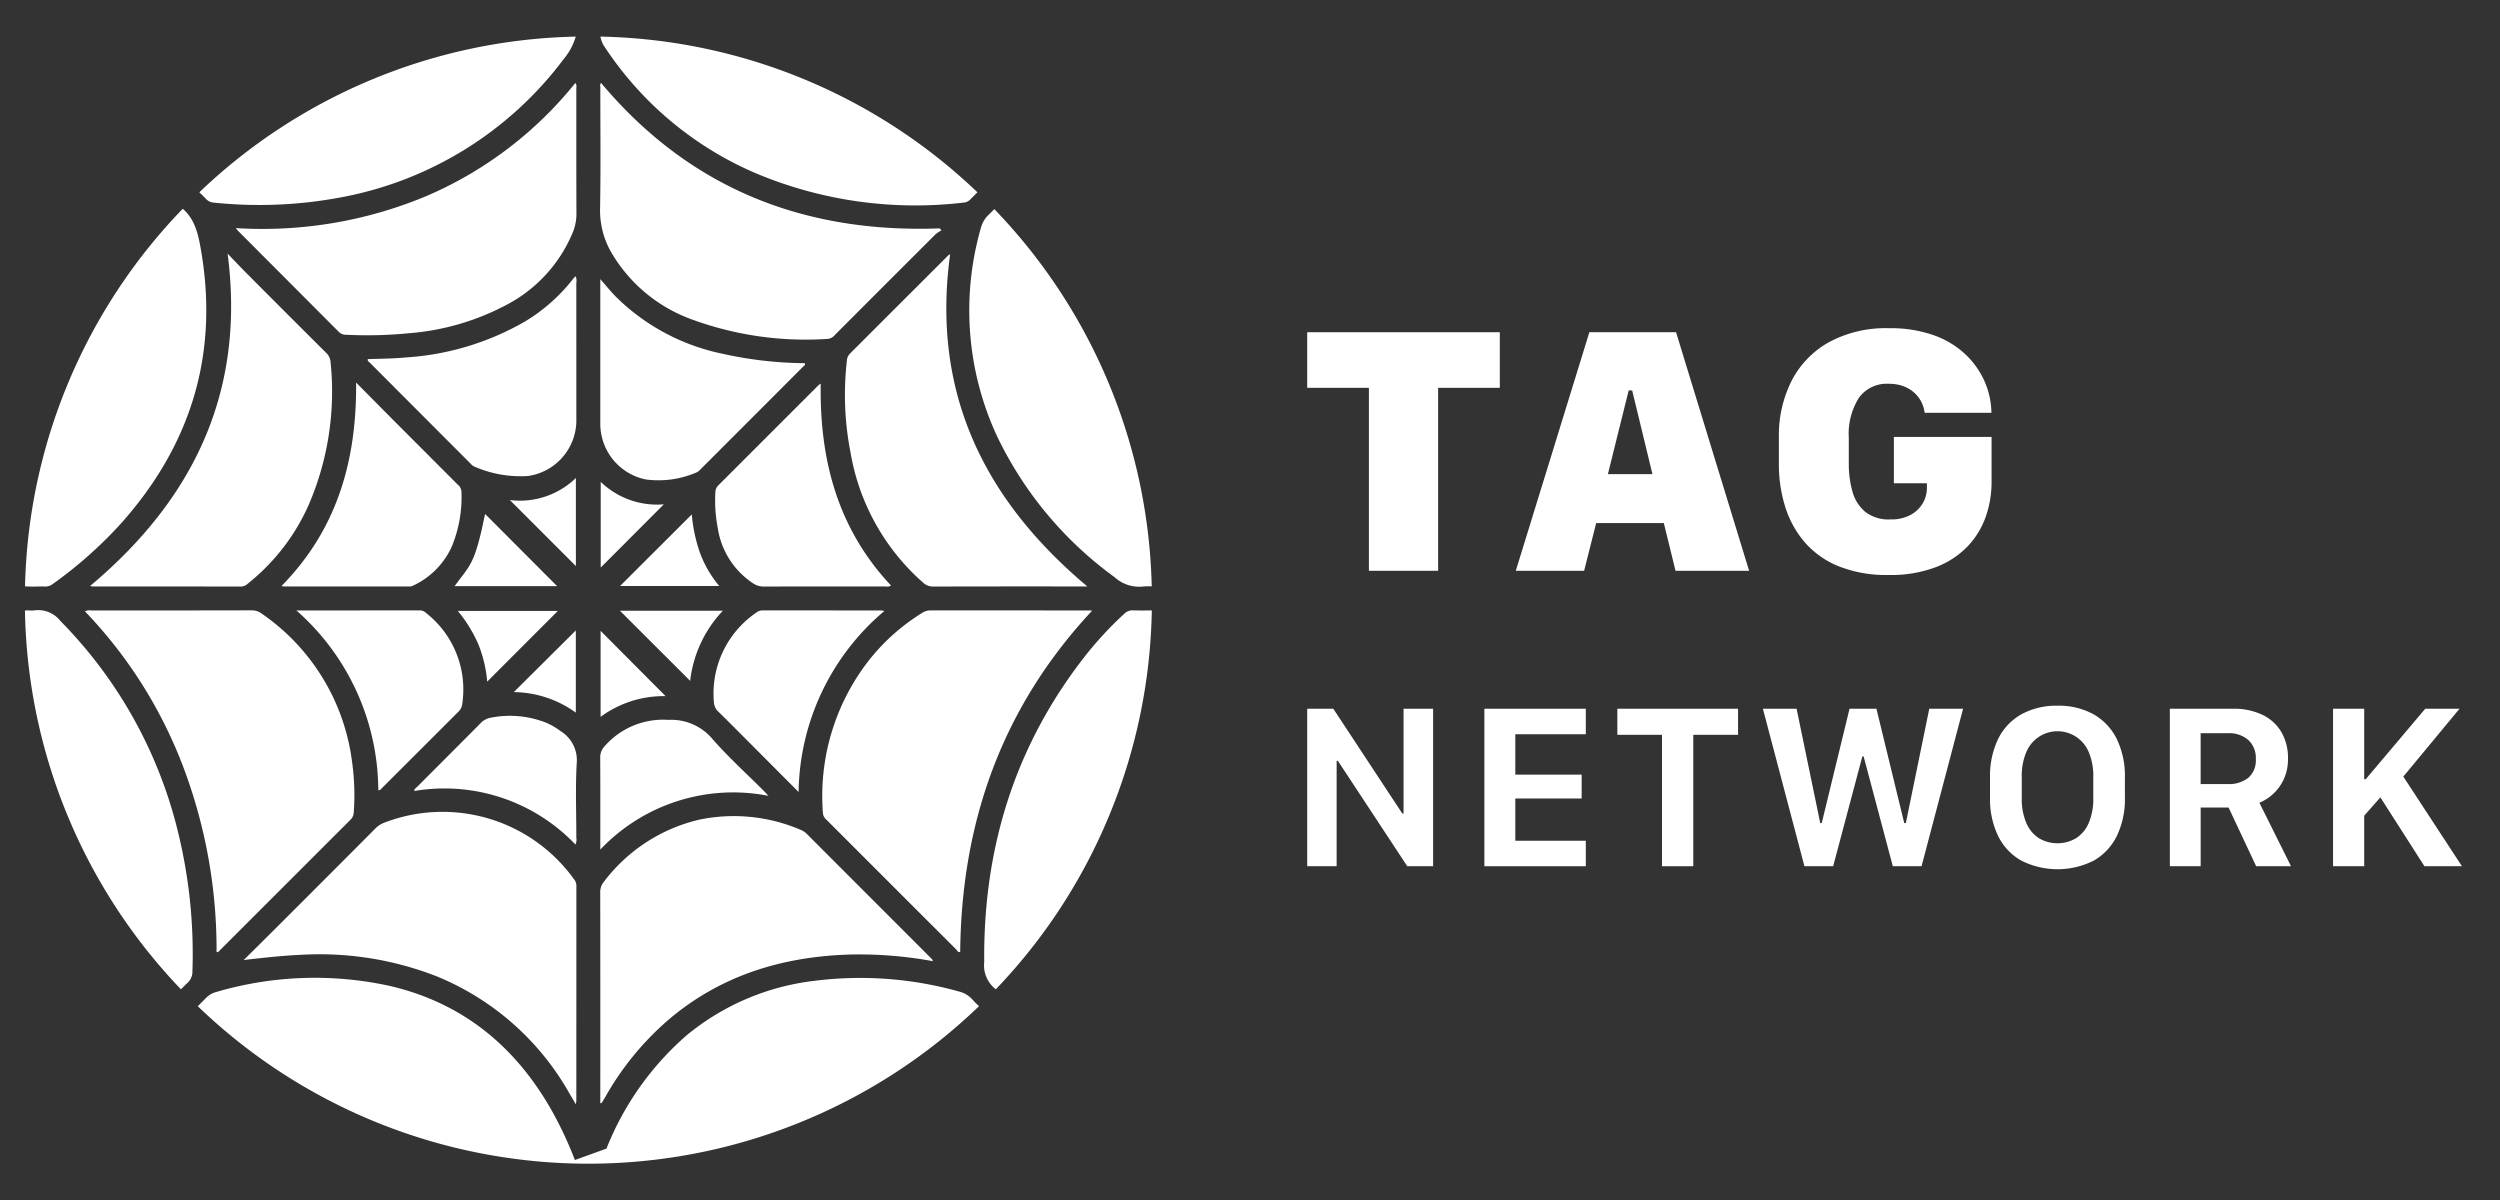 <svg id="Layer_1" data-name="Layer 1" xmlns="http://www.w3.org/2000/svg" viewBox="0 0 252 121"><rect x="0" y="0" width="252" height="121" fill="#333333" stroke="none"/><defs><style>.cls-1{fill:#fff;}</style></defs><path class="cls-1" d="M131.767,87.316V71.44h2.629l6.955,10.561h.128v-10.561h2.978V87.316h-2.605l-6.991-10.619h-.128V87.316Z"/><path class="cls-1" d="M159.849,87.316H149.625V71.44h10.224v2.571h-7.106v4.071h6.688v2.407h-6.688v4.257h7.106Z"/><path class="cls-1" d="M167.53,87.316V74.069h-4.501V71.44h12.166v2.629h-4.513V87.316Z"/><path class="cls-1" d="M181.887,87.316l-4.187-15.876h3.396l2.384,11.526h.151l2.803-11.526h2.71l2.803,11.526h.163l2.361-11.526h3.408l-4.187,15.876h-2.896l-2.943-11.073h-.128L184.783,87.316Z"/><path class="cls-1" d="M213.377,84.263a5.777,5.777,0,0,1-2.332,2.489,8.108,8.108,0,0,1-7.293,0,5.753,5.753,0,0,1-2.343-2.489,8.502,8.502,0,0,1-.814-3.855V78.372a8.56,8.56,0,0,1,.814-3.879,5.752,5.752,0,0,1,2.343-2.489,7.282,7.282,0,0,1,3.646-.867,7.203,7.203,0,0,1,3.646.872,5.813,5.813,0,0,1,2.332,2.495,8.538,8.538,0,0,1,.814,3.867v2.036A8.508,8.508,0,0,1,213.377,84.263Zm-2.838-8.467a3.407,3.407,0,0,0-6.281,0,6.139,6.139,0,0,0-.465,2.553v2.07a6.146,6.146,0,0,0,.465,2.547,3.396,3.396,0,0,0,1.273,1.53,3.686,3.686,0,0,0,3.728,0,3.386,3.386,0,0,0,1.28-1.53,6.154,6.154,0,0,0,.465-2.547V78.349A6.148,6.148,0,0,0,210.539,75.796Z"/><path class="cls-1" d="M228.072,72.062a4.428,4.428,0,0,1,1.901,1.75,5.175,5.175,0,0,1,.657,2.652,4.854,4.854,0,0,1-.418,2.064,4.602,4.602,0,0,1-1.082,1.5,4.686,4.686,0,0,1-1.384.89l3.187,6.397h-3.513L224.641,81.396h-2.815v5.92h-3.105V71.44h6.339A6.678,6.678,0,0,1,228.072,72.062Zm-3.513,6.973a3.15,3.15,0,0,0,2.064-.628,2.301,2.301,0,0,0,.762-1.884,2.448,2.448,0,0,0-.768-1.942,2.937,2.937,0,0,0-2.012-.675h-2.78v5.129Z"/><path class="cls-1" d="M242.254,78.279l5.909,9.037h-3.78l-4.443-6.944-1.628,1.85v5.094H235.171V71.44h3.141v7.106h.151l6.002-7.106h3.454Z"/><path class="cls-1" d="M38.132,79.645c.21.033.263-.101.341-.179q3.888-3.882,7.774-7.765a1.275,1.275,0,0,0,.356-.801,9.789,9.789,0,0,0-3.644-9.102.923.923,0,0,0-.642-.272c-4.085.008-8.169.006-12.442.006A24.268,24.268,0,0,1,38.132,79.645Z"/><path class="cls-1" d="M48.898,51.809c-1.058,5.194-1.506,5.116-3.074,7.271H56.153C53.733,56.655,51.302,54.218,48.898,51.809Z"/><path class="cls-1" d="M49.111,68.709c2.388-2.391,4.745-4.751,7.117-7.125H46.15a14.255,14.255,0,0,1,2.062,3.346A13.057,13.057,0,0,1,49.111,68.709Z"/><path class="cls-1" d="M58.049,48.18a8.098,8.098,0,0,1-6.654,2.225c2.225,2.225,4.483,4.483,6.654,6.655Z"/><path class="cls-1" d="M58.043,63.546c-2.05,2.039-4.149,4.126-6.252,6.217A10.892,10.892,0,0,1,58.043,71.831Z"/><path class="cls-1" d="M34.177,33.477a1.011,1.011,0,0,0,.76.268A42.421,42.421,0,0,0,41.147,33.596a25.107,25.107,0,0,0,9.949-2.888,14.493,14.493,0,0,0,6.557-7.086,4.999,4.999,0,0,0,.452-1.982c-.018-4.227-.008-8.455-.013-12.682-0-.185.079-.394-.102-.589A38.885,38.885,0,0,1,42.775,19.85a42.896,42.896,0,0,1-18.997,3.143c.114.148.153.213.205.266Q29.082,28.366,34.177,33.477Z"/><path class="cls-1" d="M40.05,42.752c-1.347-1.352-2.688-2.71-4.154-4.189.07,7.901-1.942,14.842-7.53,20.517.186.019.264.035.341.035q6.218.002,12.435-.001a.973.973,0,0,0,.415-.044,7.965,7.965,0,0,0,3.973-3.953,12.951,12.951,0,0,0,.979-5.598A.923.923,0,0,0,46.15,48.86Q43.098,45.808,40.05,42.752Z"/><path class="cls-1" d="M24.31,59.122a.97.97,0,0,0,.641-.269,21.001,21.001,0,0,0,6.178-7.993,28.811,28.811,0,0,0,2.194-14.338,1.391,1.391,0,0,0-.435-.944q-4.024-4.002-8.027-8.026c-.649-.652-1.279-1.322-1.918-1.984,1.813,13.892-3.423,24.749-13.864,33.502a2.103,2.103,0,0,0,.258.043Q16.823,59.116,24.31,59.122Z"/><path class="cls-1" d="M76.211,17.475a41.469,41.469,0,0,0,20.986,2.939,1.048,1.048,0,0,0,.665-.367c.219-.222.442-.441.662-.663A56.598,56.598,0,0,0,60.525,3.689a2.559,2.559,0,0,0,.425,1.04A34.473,34.473,0,0,0,76.211,17.475Z"/><path class="cls-1" d="M21.547,20.423a44.278,44.278,0,0,0,12.504-.472A36.322,36.322,0,0,0,56.836,5.934a6.347,6.347,0,0,0,1.2-2.243,56.598,56.598,0,0,0-37.943,15.691c.224.22.452.436.667.665A1.153,1.153,0,0,0,21.547,20.423Z"/><path class="cls-1" d="M98.878,22.96a30.111,30.111,0,0,0,1.662,21.087,37.63,37.63,0,0,0,11.805,14.129,3.67,3.67,0,0,0,2.85.948,5.178,5.178,0,0,1,.899-.017A56.601,56.601,0,0,0,100.228,21.079c-.189.186-.371.38-.564.562A2.75,2.75,0,0,0,98.878,22.96Z"/><path class="cls-1" d="M4.512,59.122a1.27,1.27,0,0,0,.831-.271,42.84,42.84,0,0,0,6.97-6.215c6.976-7.888,9.747-16.999,7.945-27.433-.269-1.558-.591-3.085-1.838-4.158A56.602,56.602,0,0,0,2.522,59.11c.041.001.077-.006.12-.003C3.262,59.157,3.889,59.102,4.512,59.122Z"/><path class="cls-1" d="M96.615,99.931a36.86,36.86,0,0,0-14.534-1.062,24.734,24.734,0,0,0-12.867,5.49,29.565,29.565,0,0,0-8.084,11.421l-3.181,1.149a38.369,38.369,0,0,0-2.295-4.917c-3.67-6.518-8.996-10.913-16.355-12.629a35.282,35.282,0,0,0-17.495.608,2.223,2.223,0,0,0-1.067.631c-.261.273-.533.537-.8.805a56.765,56.765,0,0,0,78.75-.007,8.264,8.264,0,0,1-.652-.65A2.674,2.674,0,0,0,96.615,99.931Z"/><path class="cls-1" d="M113.312,61.882a36.169,36.169,0,0,0-4.158,4.535c-6.948,9.004-10.053,19.254-9.945,30.564a3.027,3.027,0,0,0,1.171,2.739,56.6,56.6,0,0,0,15.722-38.192c-.627.012-1.254.021-1.88-.004A1.18,1.18,0,0,0,113.312,61.882Z"/><path class="cls-1" d="M19.396,97.92a51.506,51.506,0,0,0-1.317-13.484A45.561,45.561,0,0,0,6.091,62.597a2.835,2.835,0,0,0-2.626-1.072c-.274.047-.566-.02-.844.012-.038.004-.069-.003-.106-0A56.6,56.6,0,0,0,18.236,99.72c.217-.215.433-.432.656-.64A1.503,1.503,0,0,0,19.396,97.92Z"/><path class="cls-1" d="M58.042,27.884c-.035-.004-.062-.014-.069-.007-.081.09-.162.179-.236.274a17.733,17.733,0,0,1-4.815,4.255,27.498,27.498,0,0,1-11.961,3.621c-1.296.123-2.597.13-3.885.173-.048.2.091.25.168.327q5.097,5.109,10.199,10.213a1.044,1.044,0,0,0,.321.267,11.587,11.587,0,0,0,5.469.973,5.678,5.678,0,0,0,4.863-5.454q0-7.006-.003-14.012A1.209,1.209,0,0,0,58.042,27.884Z"/><path class="cls-1" d="M56.523,73.708a6.89,6.89,0,0,0-1.455-.851,9.886,9.886,0,0,0-5.571-.516,1.774,1.774,0,0,0-1.035.54c-2.125,2.146-4.266,4.277-6.397,6.417-.119.119-.307.2-.307.434a18.24,18.24,0,0,1,16.247,5.397,1.126,1.126,0,0,0,.088-.687c.005-2.517-.104-5.041.044-7.549A3.43,3.43,0,0,0,56.523,73.708Z"/><path class="cls-1" d="M89.82,59.027c-5.367-5.709-7.218-12.647-7.091-20.357a2.231,2.231,0,0,0-.222.157q-5.057,5.057-10.116,10.112a.976.976,0,0,0-.281.701,14.286,14.286,0,0,0,.235,3.543,8.135,8.135,0,0,0,3.586,5.631,1.92,1.92,0,0,0,1.073.31c4.084-.012,8.167-.007,12.251-.01A.847.847,0,0,0,89.82,59.027Z"/><path class="cls-1" d="M61.752,25.667a15.504,15.504,0,0,0,7.862,6.485A33.31,33.31,0,0,0,83.424,34.161a1.084,1.084,0,0,0,.758-.425q5.056-5.064,10.12-10.12a3.602,3.602,0,0,1,.598-.398l-.175-.197c-13.691.509-25.221-4.027-34.139-14.664-.131.162-.072.327-.072.476-.004,4.086.048,8.174-.028,12.259A8.473,8.473,0,0,0,61.752,25.667Z"/><path class="cls-1" d="M72.411,71.736c1.007.985,1.997,1.987,2.991,2.984,1.661,1.665,3.32,3.332,5.097,5.115a24.296,24.296,0,0,1,8.643-18.246,1.952,1.952,0,0,0-.269-.054q-6.006-.003-12.011-.008a1.032,1.032,0,0,0-.658.245,9.862,9.862,0,0,0-4.241,9.02A1.381,1.381,0,0,0,72.411,71.736Z"/><path class="cls-1" d="M81.323,84.053a1.776,1.776,0,0,0-.597-.397,17.1,17.1,0,0,0-10.228-1.037,16.877,16.877,0,0,0-9.622,6.258,1.6,1.6,0,0,0-.372,1.097q.015,10.359.006,20.717v.515c.092-.013.121-.009.127-.019.127-.202.257-.404.376-.611a29.124,29.124,0,0,1,6.628-8.003c5.229-4.332,11.348-6.153,18.031-6.356a40.964,40.964,0,0,1,8.349.666c0-.159-.109-.229-.192-.312Q87.576,90.313,81.323,84.053Z"/><path class="cls-1" d="M93.778,61.526a1.544,1.544,0,0,0-.843.269,20.558,20.558,0,0,0-5.485,4.944,22.218,22.218,0,0,0-4.499,15.225.956.956,0,0,0,.354.663q6.531,6.532,13.064,13.063c.113.113.187.32.419.277.125-13.103,4.208-24.67,13.3-34.413-.183-.01-.278-.02-.372-.02Q101.747,61.531,93.778,61.526Z"/><path class="cls-1" d="M60.511,85.638a18.441,18.441,0,0,1,16.949-5.416c-.214-.23-.332-.364-.457-.49-1.749-1.75-3.597-3.413-5.216-5.276a5.406,5.406,0,0,0-4.393-1.891A7.839,7.839,0,0,0,60.9,75.273a1.585,1.585,0,0,0-.398,1.091c.018,2.756.009,5.512.009,8.267Z"/><path class="cls-1" d="M72.861,61.565H62.495c2.342,2.34,4.719,4.714,7.073,7.066A12.309,12.309,0,0,1,72.861,61.565Z"/><path class="cls-1" d="M81.119,36.609a39.211,39.211,0,0,1-8.305-.954,21.419,21.419,0,0,1-10.747-5.758c-.511-.527-.976-1.099-1.556-1.757v.756l0,13.946a5.735,5.735,0,0,0,4.559,5.483,9.661,9.661,0,0,0,5.135-.702,1.161,1.161,0,0,0,.379-.285q5.188-5.185,10.367-10.377C81.034,36.876,81.21,36.817,81.119,36.609Z"/><path class="cls-1" d="M60.541,63.591v8.666a10.741,10.741,0,0,1,6.55-2.087C64.919,67.989,62.687,65.747,60.541,63.591Z"/><path class="cls-1" d="M70.521,55.621a15.754,15.754,0,0,1-.787-3.77c-2.418,2.415-4.848,4.84-7.229,7.217h9.997A11.139,11.139,0,0,1,70.521,55.621Z"/><path class="cls-1" d="M38.8,82.903a2.474,2.474,0,0,0-.954.602q-4.752,4.772-9.518,9.529-1.875,1.874-3.762,3.735c1.921-.218,3.776-.432,5.646-.517a32.437,32.437,0,0,1,13.84,2.176,27.146,27.146,0,0,1,13.302,11.711c.211.354.418.709.693,1.176.029-.21.047-.282.047-.354q.003-10.842.006-21.684A1.029,1.029,0,0,0,57.858,88.622,16.324,16.324,0,0,0,38.8,82.903Z"/><path class="cls-1" d="M85.366,36.356a30.247,30.247,0,0,0,.378,9.312A22.453,22.453,0,0,0,93.059,58.738a1.443,1.443,0,0,0,1.024.386q7.397-.019,14.793-.008h.73C99.096,50.295,93.875,39.448,95.775,25.624a1.575,1.575,0,0,0-.205.133q-4.955,4.951-9.91,9.901A1.07,1.07,0,0,0,85.366,36.356Z"/><path class="cls-1" d="M35.658,81.893a24.039,24.039,0,0,0-.165-5.061A21.385,21.385,0,0,0,26.389,61.859a1.62,1.62,0,0,0-.998-.336q-8.093.018-16.187.012a1.069,1.069,0,0,0-.644.087,46.266,46.266,0,0,1,9.986,15.881,52.074,52.074,0,0,1,3.283,18.474c.224-0.0.29-.143.382-.236q6.557-6.554,13.114-13.109A1.078,1.078,0,0,0,35.658,81.893Z"/><path class="cls-1" d="M60.552,48.57v8.639c2.116-2.119,4.227-4.235,6.362-6.374A8.157,8.157,0,0,1,60.552,48.57Z"/><path class="cls-1" d="M137.985,57.536V39.091H131.767V33.489h19.414v5.603h-6.219V57.536Z"/><path class="cls-1" d="M152.791,57.536l7.417-24.047h8.738l7.364,24.047h-7.417l-1.18-4.81h-6.818l-1.216,4.81Zm11.381-18.181L162.075,47.794h4.492l-2.043-8.438Z"/><path class="cls-1" d="M194.004,41.61a3.29,3.29,0,0,0-.335-1.101,3.23,3.23,0,0,0-.722-.934,3.366,3.366,0,0,0-1.101-.652,4.225,4.225,0,0,0-1.471-.238,3.465,3.465,0,0,0-2.995,1.409,6.833,6.833,0,0,0-1.022,4.052v2.607a10.247,10.247,0,0,0,.353,2.74,4.099,4.099,0,0,0,1.268,2.07,3.81,3.81,0,0,0,2.572.793,4.084,4.084,0,0,0,2.061-.467,3.158,3.158,0,0,0,1.216-1.189,3.022,3.022,0,0,0,.405-1.498V48.71h-3.33V44.041H200.751v4.563a10.538,10.538,0,0,1-.573,3.435,8.286,8.286,0,0,1-1.814,3.004,8.796,8.796,0,0,1-3.224,2.123,12.824,12.824,0,0,1-4.766.793,12.989,12.989,0,0,1-5.065-.89,8.977,8.977,0,0,1-3.426-2.449,10.083,10.083,0,0,1-1.947-3.576,14.286,14.286,0,0,1-.625-4.255V44.059a12.203,12.203,0,0,1,1.269-5.646,9.354,9.354,0,0,1,3.744-3.902,12.053,12.053,0,0,1,6.104-1.427,12.926,12.926,0,0,1,4.537.723,9.079,9.079,0,0,1,3.197,1.956,8.388,8.388,0,0,1,1.912,2.748,8.1,8.1,0,0,1,.661,3.101Z"/></svg>